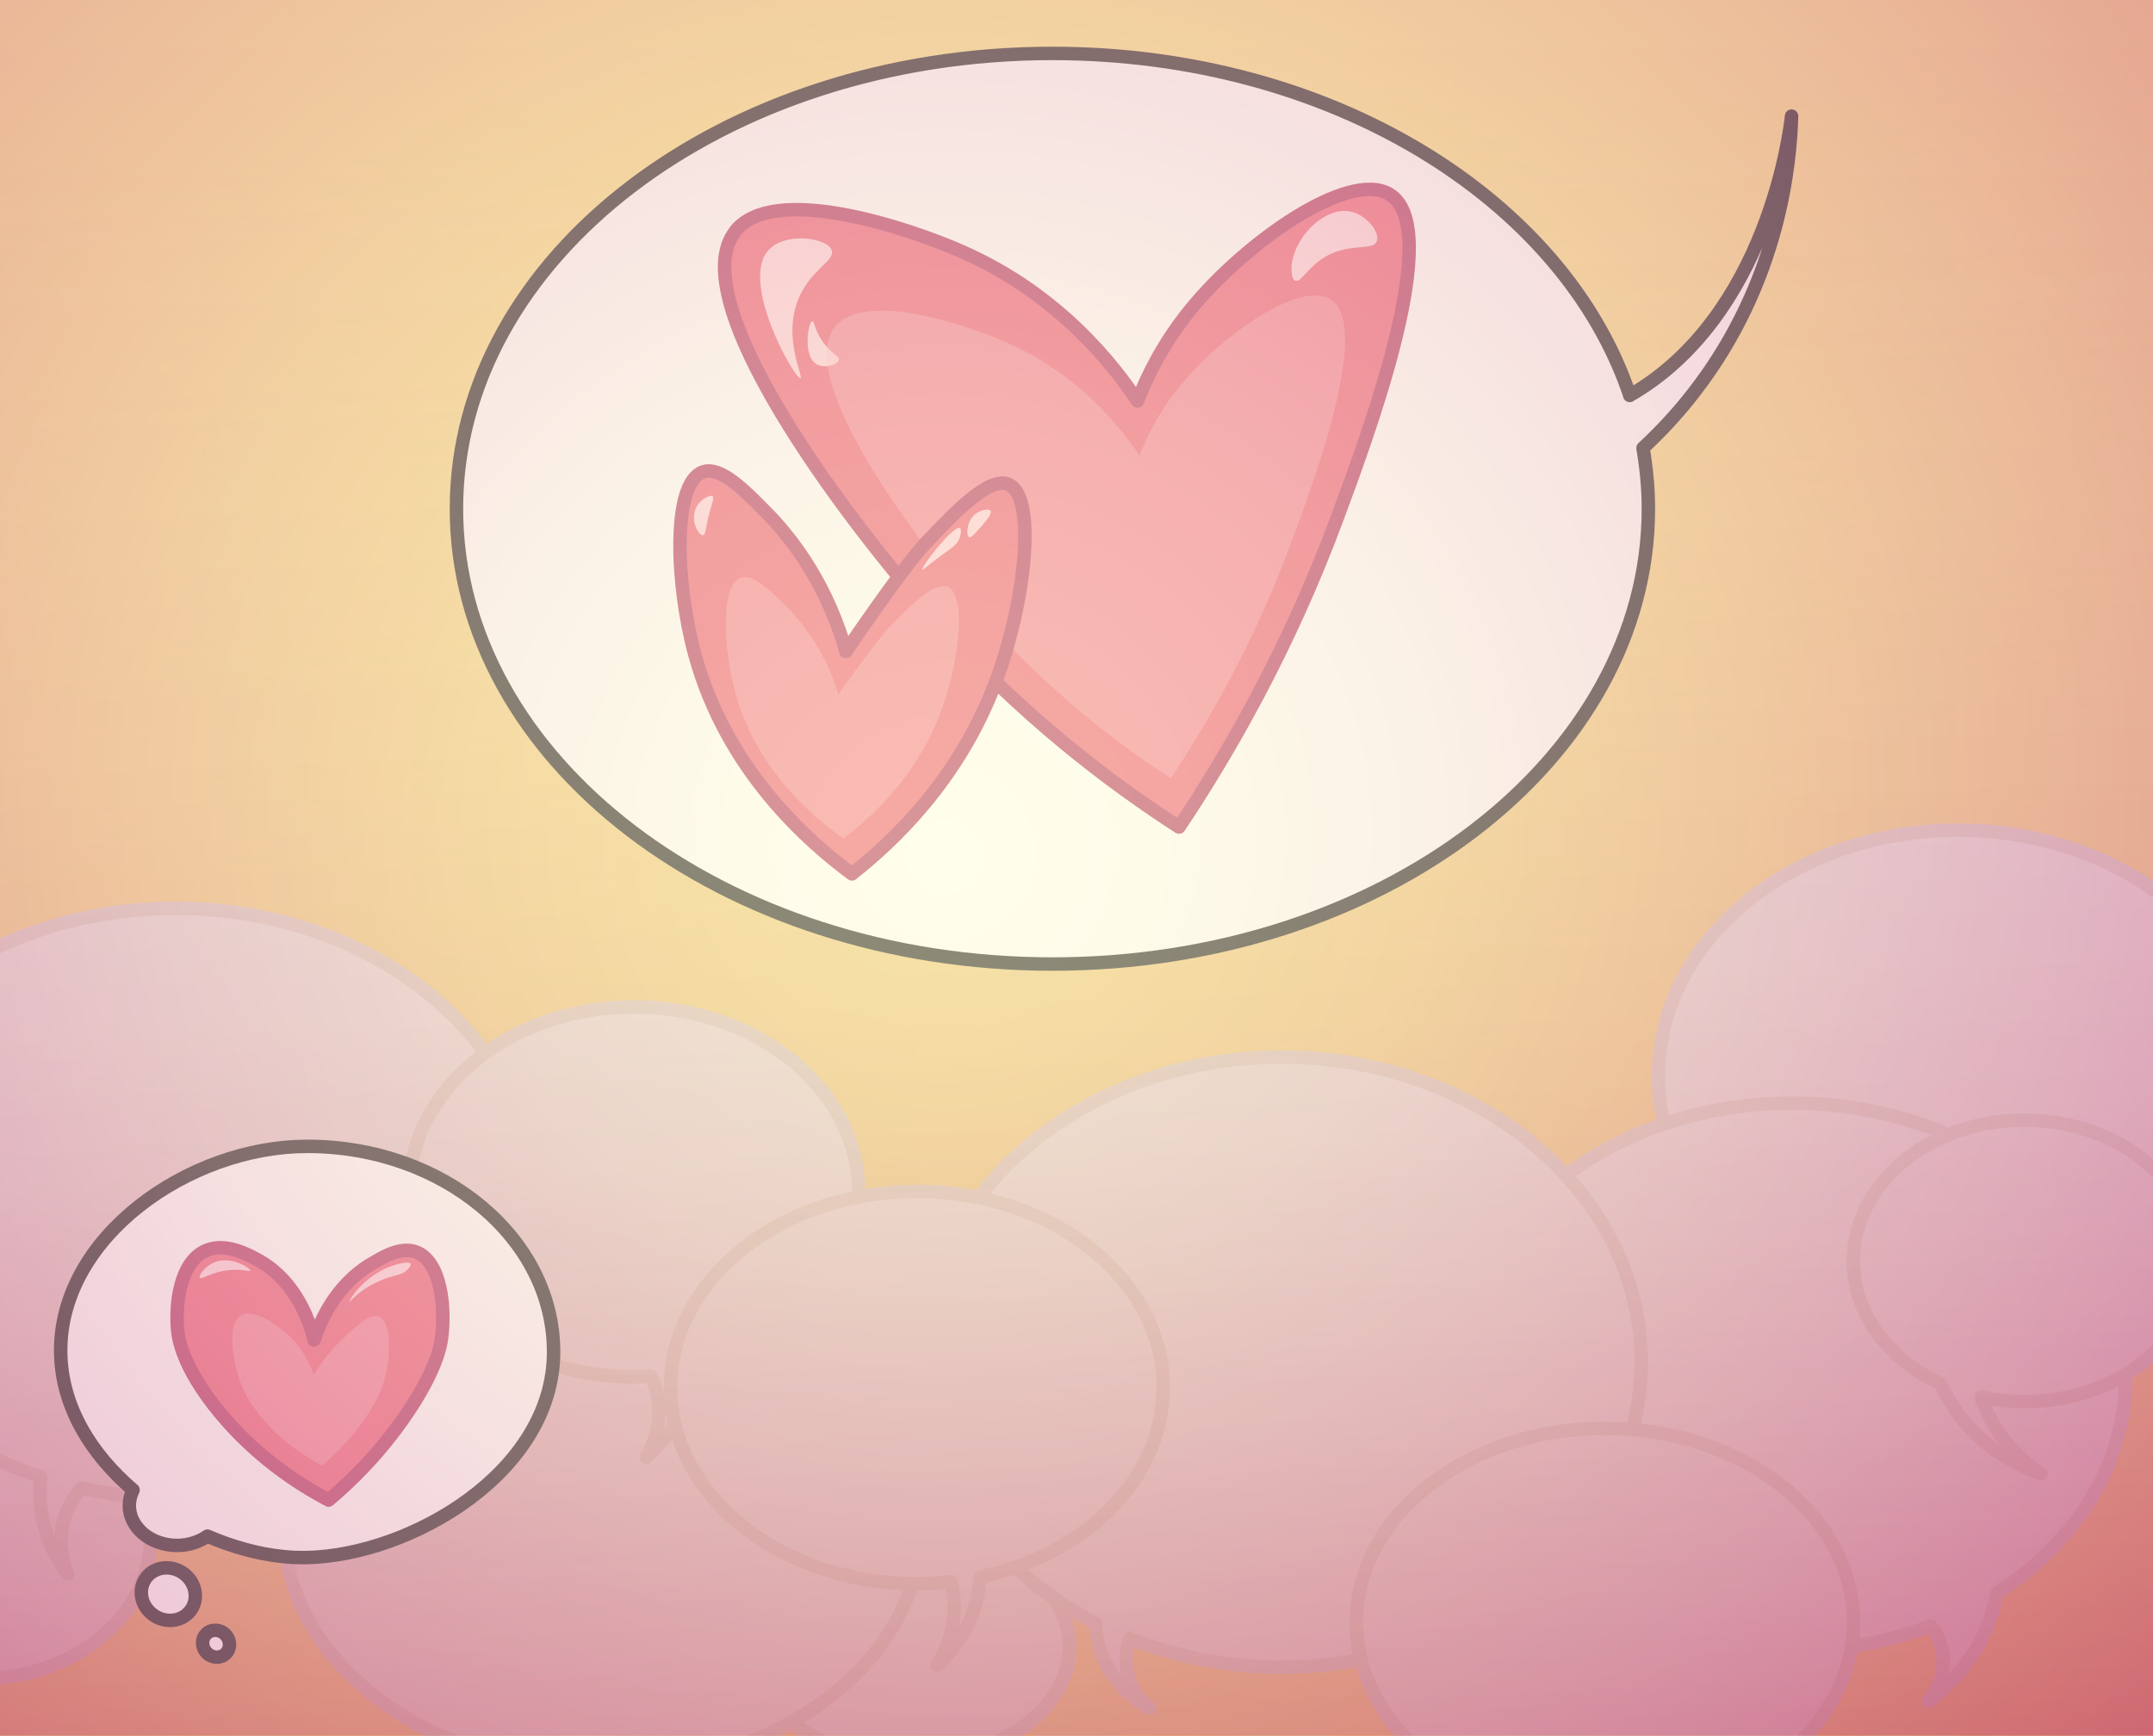 <?xml version="1.0" encoding="UTF-8"?>
<svg xmlns="http://www.w3.org/2000/svg" xmlns:xlink="http://www.w3.org/1999/xlink" viewBox="0 0 160 129">
  <defs>
    <style>
      .cls-1 {
        stroke-width: 1.07px;
      }

      .cls-1, .cls-2, .cls-3, .cls-4, .cls-5 {
        stroke-linecap: round;
        stroke-linejoin: round;
      }

      .cls-1, .cls-3, .cls-5 {
        fill: #fff;
      }

      .cls-1, .cls-5 {
        stroke: #e5dbd1;
      }

      .cls-2 {
        fill: #ea4262;
        stroke: #a8164b;
      }

      .cls-6 {
        opacity: .48;
      }

      .cls-6, .cls-7, .cls-8, .cls-9, .cls-10, .cls-11, .cls-12, .cls-13 {
        stroke-width: 0px;
      }

      .cls-6, .cls-9 {
        mix-blend-mode: multiply;
      }

      .cls-6, .cls-10 {
        fill: #f7d74f;
      }

      .cls-7 {
        fill: url(#_Безымянный_градиент_41);
        opacity: .56;
      }

      .cls-7, .cls-13 {
        mix-blend-mode: overlay;
      }

      .cls-14 {
        isolation: isolate;
      }

      .cls-3 {
        stroke: #000;
      }

      .cls-8 {
        fill: none;
      }

      .cls-15 {
        opacity: .11;
      }

      .cls-9 {
        fill: url(#_Безымянный_градиент_31);
        opacity: .12;
      }

      .cls-4 {
        fill: #00007a;
        stroke: #00007a;
      }

      .cls-11 {
        fill: #ffabbf;
        mix-blend-mode: screen;
        opacity: .39;
      }

      .cls-16 {
        clip-path: url(#clippath);
      }

      .cls-12 {
        fill: #ffcad9;
      }

      .cls-13 {
        fill: url(#_Безымянный_градиент_43);
        opacity: .55;
      }
    </style>
    <clipPath id="clippath">
      <rect class="cls-8" width="160" height="129"/>
    </clipPath>
    <linearGradient id="_Безымянный_градиент_31" data-name="Безымянный градиент 31" x1="-42.06" y1="51.97" x2="178.43" y2="51.97" gradientUnits="userSpaceOnUse">
      <stop offset="0" stop-color="#ffffda"/>
      <stop offset=".1" stop-color="#fcf5d4"/>
      <stop offset=".28" stop-color="#f6ddc6"/>
      <stop offset=".49" stop-color="#ebb4ae"/>
      <stop offset=".75" stop-color="#dc7d8e"/>
      <stop offset="1" stop-color="#cc3f6a"/>
    </linearGradient>
    <linearGradient id="_Безымянный_градиент_41" data-name="Безымянный градиент 41" x1="72.53" y1="7.62" x2="77.59" y2="137.5" gradientTransform="translate(0 0)" gradientUnits="userSpaceOnUse">
      <stop offset="0" stop-color="#ffffda" stop-opacity=".31"/>
      <stop offset=".21" stop-color="#f2ddbd" stop-opacity=".41"/>
      <stop offset=".59" stop-color="#d28371" stop-opacity=".67"/>
      <stop offset="1" stop-color="#a80f0f"/>
    </linearGradient>
    <radialGradient id="_Безымянный_градиент_43" data-name="Безымянный градиент 43" cx="70.22" cy="55.19" fx="70.22" fy="64.21" r="124.11" gradientTransform="translate(0 2.88) scale(1 .95)" gradientUnits="userSpaceOnUse">
      <stop offset="0" stop-color="#ffffda"/>
      <stop offset=".12" stop-color="#fdf8d7"/>
      <stop offset=".29" stop-color="#f7e6d1"/>
      <stop offset=".48" stop-color="#eec8c7"/>
      <stop offset=".7" stop-color="#e19fb9"/>
      <stop offset=".93" stop-color="#d16ba6"/>
      <stop offset="1" stop-color="#cc5aa1"/>
    </radialGradient>
  </defs>
  <g class="cls-14">
    <g id="_Слой_6" data-name="Слой 6">
      <g class="cls-16">
        <g>
          <rect class="cls-10" x="-14.25" y="-21.39" width="180.13" height="153.16"/>
          <g>
            <rect class="cls-6" x="6.38" y="-28.77" width="8.65" height="181.65"/>
            <rect class="cls-6" x="21.82" y="-28.77" width="8.65" height="181.65"/>
            <rect class="cls-6" x="37.27" y="-28.77" width="8.65" height="181.65"/>
            <rect class="cls-6" x="52.71" y="-28.77" width="8.65" height="181.65"/>
            <rect class="cls-6" x="68.16" y="-28.77" width="8.65" height="181.65"/>
            <rect class="cls-6" x="83.61" y="-28.77" width="8.65" height="181.65"/>
            <rect class="cls-6" x="99.05" y="-28.77" width="8.65" height="181.65"/>
            <rect class="cls-6" x="114.5" y="-28.77" width="8.65" height="181.65"/>
            <rect class="cls-6" x="129.94" y="-28.77" width="8.65" height="181.65"/>
            <rect class="cls-6" x="145.39" y="-28.77" width="8.65" height="181.65"/>
          </g>
          <rect class="cls-9" x="-42.06" y="-52.51" width="220.49" height="208.96" transform="translate(120.15 -16.22) rotate(90)"/>
          <g>
            <path class="cls-5" d="m11.2,114.31c0-5.78-5.69-10.47-12.71-10.47s-12.71,4.69-12.71,10.47c0,3.92,2.61,7.32,6.48,9.12.23.52.51,1.05.86,1.58,2.21,3.45,5.49,4.73,6.6,5.11-.84-.56-3.33-2.37-4.45-5.7,1.03.22,2.11.35,3.22.35,7.02,0,12.71-4.69,12.71-10.47Z"/>
            <path class="cls-5" d="m13.06,67.51c-14.76,0-26.73,9.82-26.73,21.93,0,9.2,6.91,17.08,16.7,20.33-.09.76-.12,1.81.11,3,.39,2.01,1.3,3.44,1.89,4.21-.23-.55-.87-2.35-.17-4.37.32-.92.81-1.59,1.19-2.01,2.23.5,4.58.77,7,.77,14.76,0,26.73-9.82,26.73-21.93s-11.97-21.93-26.73-21.93Z"/>
            <ellipse class="cls-1" cx="67.65" cy="122.38" rx="11.84" ry="8.47"/>
            <ellipse class="cls-5" cx="145.51" cy="79.97" rx="22.27" ry="18.27"/>
            <path class="cls-5" d="m157.97,102.34c0-11.24-11.1-20.35-24.8-20.35s-24.8,9.11-24.8,20.35,11.1,20.35,24.8,20.35c3.68,0,7.18-.66,10.32-1.85.34.44.7,1.07.85,1.89.36,2-.84,3.48-1.02,3.69.88-.63,2.19-1.75,3.31-3.5,1.08-1.7,1.56-3.35,1.78-4.53,5.82-3.72,9.56-9.52,9.56-16.04Z"/>
            <path class="cls-5" d="m95.24,78.57c-14.76,0-26.73,10.15-26.73,22.67,0,8.22,5.16,15.42,12.88,19.39.06.94.29,2.13.99,3.36,1,1.74,2.41,2.62,3.04,2.96-.29-.25-1.47-1.3-1.69-3.09-.1-.86.05-1.56.23-2.07,3.43,1.35,7.25,2.12,11.28,2.12,14.76,0,26.73-10.15,26.73-22.67s-11.97-22.67-26.73-22.67Z"/>
            <ellipse class="cls-5" cx="119.27" cy="120.56" rx="18.47" ry="14.4"/>
            <path class="cls-5" d="m163.15,93.72c0-5.78-5.69-10.47-12.71-10.47s-12.71,4.69-12.71,10.47c0,3.92,2.61,7.32,6.48,9.12.23.52.51,1.05.86,1.58,2.21,3.45,5.49,4.73,6.6,5.11-.84-.56-3.33-2.37-4.45-5.7,1.03.22,2.11.35,3.22.35,7.02,0,12.71-4.69,12.71-10.47Z"/>
            <ellipse class="cls-5" cx="44.78" cy="113.34" rx="23.73" ry="18.17"/>
            <path class="cls-5" d="m63.81,88.59c0-7.59-7.48-13.75-16.71-13.75s-16.71,6.16-16.71,13.75,7.48,13.75,16.71,13.75c.42,0,.84-.03,1.26-.05.24.5.5,1.22.58,2.12.17,1.89-.58,3.34-.92,3.91,1.11-1.15,2.13-2.24,3.15-3.33.57-.61,1.23-1.33,1.65-2.48.16-.44.24-.83.29-1.09,6.26-1.99,10.7-6.97,10.7-12.82Z"/>
            <path class="cls-5" d="m86.45,103.13c0-8.05-8.2-14.58-18.31-14.58s-18.31,6.53-18.31,14.58,8.2,14.58,18.31,14.58c.87,0,1.72-.06,2.55-.16.18.74.33,1.83.12,3.13-.23,1.44-.8,2.5-1.18,3.08.62-.55,1.71-1.64,2.45-3.37.53-1.22.7-2.35.75-3.18,7.83-1.65,13.61-7.32,13.61-14.07Z"/>
          </g>
          <g class="cls-15">
            <path class="cls-4" d="m11.2,114.31c0-5.78-5.69-10.47-12.71-10.47s-12.71,4.69-12.71,10.47c0,3.92,2.61,7.32,6.48,9.12.23.52.51,1.05.86,1.58,2.21,3.45,5.49,4.73,6.6,5.11-.84-.56-3.33-2.37-4.45-5.7,1.03.22,2.11.35,3.22.35,7.02,0,12.71-4.69,12.71-10.47Z"/>
            <path class="cls-4" d="m13.06,67.51c-14.76,0-26.73,9.82-26.73,21.93,0,9.2,6.91,17.08,16.7,20.33-.09.76-.12,1.81.11,3,.39,2.01,1.3,3.44,1.89,4.21-.23-.55-.87-2.35-.17-4.37.32-.92.81-1.59,1.19-2.01,2.23.5,4.58.77,7,.77,14.76,0,26.73-9.82,26.73-21.93s-11.97-21.93-26.73-21.93Z"/>
            <ellipse class="cls-4" cx="67.65" cy="122.38" rx="11.84" ry="8.47"/>
            <ellipse class="cls-4" cx="145.51" cy="79.97" rx="22.27" ry="18.27"/>
            <path class="cls-4" d="m157.97,102.34c0-11.24-11.1-20.35-24.8-20.35s-24.8,9.11-24.8,20.35,11.1,20.35,24.8,20.35c3.68,0,7.18-.66,10.32-1.85.34.44.7,1.07.85,1.89.36,2-.84,3.48-1.02,3.69.88-.63,2.19-1.75,3.31-3.5,1.08-1.7,1.56-3.35,1.78-4.53,5.82-3.72,9.56-9.52,9.56-16.04Z"/>
            <path class="cls-4" d="m95.24,78.57c-14.76,0-26.73,10.15-26.73,22.67,0,8.22,5.16,15.42,12.88,19.39.06.94.29,2.13.99,3.36,1,1.74,2.41,2.62,3.04,2.96-.29-.25-1.47-1.3-1.69-3.09-.1-.86.05-1.56.23-2.07,3.43,1.35,7.25,2.12,11.28,2.12,14.76,0,26.73-10.15,26.73-22.67s-11.97-22.67-26.73-22.67Z"/>
            <ellipse class="cls-4" cx="119.27" cy="120.56" rx="18.47" ry="14.4"/>
            <path class="cls-4" d="m163.15,93.72c0-5.78-5.69-10.47-12.71-10.47s-12.71,4.69-12.71,10.47c0,3.92,2.61,7.32,6.48,9.12.23.52.51,1.05.86,1.58,2.21,3.45,5.49,4.73,6.6,5.11-.84-.56-3.33-2.37-4.45-5.7,1.03.22,2.11.35,3.22.35,7.02,0,12.71-4.69,12.71-10.47Z"/>
            <ellipse class="cls-4" cx="44.78" cy="113.34" rx="23.73" ry="18.17"/>
            <path class="cls-4" d="m63.81,88.59c0-7.59-7.48-13.75-16.71-13.75s-16.71,6.16-16.71,13.75,7.48,13.75,16.71,13.75c.42,0,.84-.03,1.26-.05.24.5.5,1.22.58,2.12.17,1.89-.58,3.34-.92,3.91,1.11-1.15,2.13-2.24,3.15-3.33.57-.61,1.23-1.33,1.65-2.48.16-.44.24-.83.29-1.09,6.26-1.99,10.7-6.97,10.7-12.82Z"/>
            <path class="cls-4" d="m86.45,103.13c0-8.05-8.2-14.58-18.31-14.58s-18.31,6.53-18.31,14.58,8.2,14.58,18.31,14.58c.87,0,1.72-.06,2.55-.16.18.74.33,1.83.12,3.13-.23,1.44-.8,2.5-1.18,3.08.62-.55,1.71-1.64,2.45-3.37.53-1.22.7-2.35.75-3.18,7.83-1.65,13.61-7.32,13.61-14.07Z"/>
          </g>
          <rect class="cls-7" x="-21.71" y="-35.25" width="192" height="176.14"/>
          <g>
            <path class="cls-3" d="m22.82,85.2c-8.77,0-18.4,6.74-18.31,15.28.04,4.06,2.27,7.6,5.38,10.26-.18.36-.28.75-.28,1.16,0,1.63,1.59,2.96,3.55,2.96.86,0,1.64-.27,2.26-.69,1.85.8,3.75,1.32,5.54,1.51.7.08,1.31.09,1.87.08,7.66-.17,18.31-6.32,18.31-15.28,0-8.44-8.2-15.28-18.31-15.28Z"/>
            <ellipse class="cls-3" cx="12.51" cy="118.48" rx="1.91" ry="2.05" transform="translate(-93.3 63.72) rotate(-56.61)"/>
            <ellipse class="cls-3" cx="16.06" cy="122.16" rx=".97" ry="1.03" transform="translate(-81.64 47.09) rotate(-44.97)"/>
            <g>
              <path class="cls-2" d="m27.55,93.97c.94-.57,2.25-1.36,3.4-.91,1.86.73,2.15,4.22,1.87,6.35-.08.6-.36,2.32-2.48,5.5-1.13,1.69-3,4.12-5.92,6.58-4.13-2.18-6.67-4.79-8.08-6.49-2.83-3.42-3.09-5.6-3.14-6.15-.17-1.77.1-5.02,2.1-5.9,1.44-.63,3.08.27,3.86.69,3.02,1.66,3.94,4.96,4.18,5.95.43-1.32,1.54-4,4.21-5.63Z"/>
              <path class="cls-11" d="m25.54,99.44c1.05-.98,1.97-1.84,2.63-1.58.9.36.85,2.72.52,4.22-.3,1.35-.86,2.3-1.41,3.12-.64.96-1.7,2.33-3.35,3.73-2.34-1.24-3.78-2.71-4.58-3.68-1.38-1.66-1.69-3.12-1.78-3.48-.09-.37-.81-3.33.34-4.01.93-.55,2.57.71,3.03,1.06,1.49,1.14,2.11,2.62,2.37,3.37.42-.69,1.13-1.72,2.23-2.74Z"/>
              <path class="cls-12" d="m25.97,96.73c-.06-.06,1.03-1.84,2.99-2.58.49-.19,1.43-.45,1.55-.23.07.13-.16.37-.22.43-.35.38-.78.39-1.41.59-.36.11-.59.23-1.06.45-1.24.6-1.81,1.39-1.86,1.35Z"/>
              <path class="cls-12" d="m14.84,94.97c-.11-.15.38-.87,1.12-1.16,1.25-.49,2.69.47,2.64.63-.03.1-.62-.15-1.67-.03-1.28.15-1.97.72-2.08.56Z"/>
            </g>
          </g>
          <g>
            <path class="cls-3" d="m121.12,29.39c-4.9-14.62-22.25-25.42-42.91-25.42-24.46,0-44.29,15.15-44.29,33.84s19.83,33.84,44.29,33.84,44.29-15.15,44.29-33.84c0-1.53-.15-3.04-.4-4.51,1.28-1.19,2.57-2.56,3.8-4.15,6.44-8.32,7.15-17.2,7.24-20.52-.12,1.13-1.8,14.88-12.03,20.76Z"/>
            <g>
              <path class="cls-2" d="m54.64,17.2c-3.98,5.04,7.99,21.07,14.51,28.43,6.75,7.63,13.6,12.7,18.47,15.84,3.52-5.27,8.07-13.03,11.78-23.04,2.32-6.26,8.01-21.57,3.83-24.01-3.02-1.77-10.65,3.55-14.76,8.59-2.07,2.54-3.25,5.02-3.94,6.79-1.71-2.56-5.78-7.91-13.06-11.11-3.86-1.7-13.96-5.14-16.84-1.5Z"/>
              <path class="cls-12" d="m96.05,19.36c.35-1.96,2.58-4.13,4.47-3.6,1.1.31,2.04,1.52,1.8,2.16-.3.8-2.17.03-4.08,1.32-1.12.76-1.58,1.78-1.98,1.62-.33-.14-.32-.96-.22-1.5Z"/>
              <path class="cls-12" d="m57.18,18.52c1.27-1.29,4.3-.85,4.63.08.27.77-1.47,1.37-2.4,3.44-1.33,2.96.33,5.99.08,6.07-.4.13-4.62-7.25-2.32-9.59Z"/>
              <path class="cls-12" d="m60.37,23.87c-.29.04-.76,2.58.32,3.2.59.34,1.56.05,1.64-.31.07-.29-.49-.45-1.09-1.23-.71-.92-.71-1.68-.87-1.66Z"/>
              <path class="cls-11" d="m62.04,24.31c-3.02,3.82,6.05,15.95,10.99,21.53,5.11,5.78,10.3,9.62,13.98,12,2.66-3.99,6.11-9.87,8.92-17.44,1.76-4.74,6.07-16.33,2.9-18.18-2.29-1.34-8.06,2.69-11.17,6.5-1.57,1.93-2.46,3.8-2.98,5.14-1.29-1.94-4.38-5.99-9.89-8.42-2.92-1.28-10.57-3.89-12.75-1.14Z"/>
            </g>
            <g>
              <path class="cls-2" d="m62.86,48.42s4.26-6.3,5.94-8.07c2.19-2.3,4.72-4.97,6.15-4.35,2.13.93,1.26,8.9-1.04,14.9-2.72,7.09-7.51,11.62-10.6,14.05-3.14-2.33-9.3-7.62-11.67-16.29-1.44-5.27-1.7-12.74.58-13.58,1.29-.48,3.07,1.32,4.71,2.99,3.65,3.7,5.22,7.83,5.94,10.35Z"/>
              <path class="cls-11" d="m62.3,51.61s2.86-4.07,3.99-5.21c1.47-1.48,3.18-3.2,4.14-2.79,1.44.61.88,5.77-.65,9.65-1.81,4.58-5.04,7.5-7.12,9.06-2.14-1.52-6.31-4.97-7.95-10.6-.99-3.42-1.19-8.26.34-8.79.87-.31,2.08.87,3.2,1.95,2.48,2.41,3.56,5.09,4.05,6.73Z"/>
              <path class="cls-12" d="m72.42,38.26c.41-.37,1.06-.49,1.19-.3.16.23-.46.92-.86,1.36-.39.43-.6.67-.73.61-.22-.1-.21-1.12.39-1.66Z"/>
              <path class="cls-12" d="m52.96,36.89c-.18-.14-.69.14-.99.48-.45.51-.49,1.25-.27,1.78.1.24.34.66.54.63.19-.03.19-.44.4-1.35.26-1.07.47-1.42.31-1.54Z"/>
              <path class="cls-12" d="m71.34,39.25c-.45-.27-2.95,2.93-2.79,3.09.05.05.27-.23,1.35-1.02.84-.61,1.27-.86,1.44-1.41.01-.04.16-.56,0-.66Z"/>
            </g>
          </g>
          <rect class="cls-13" x="-34.94" y="-44.37" width="210.32" height="200.14"/>
        </g>
      </g>
    </g>
  </g>
</svg>